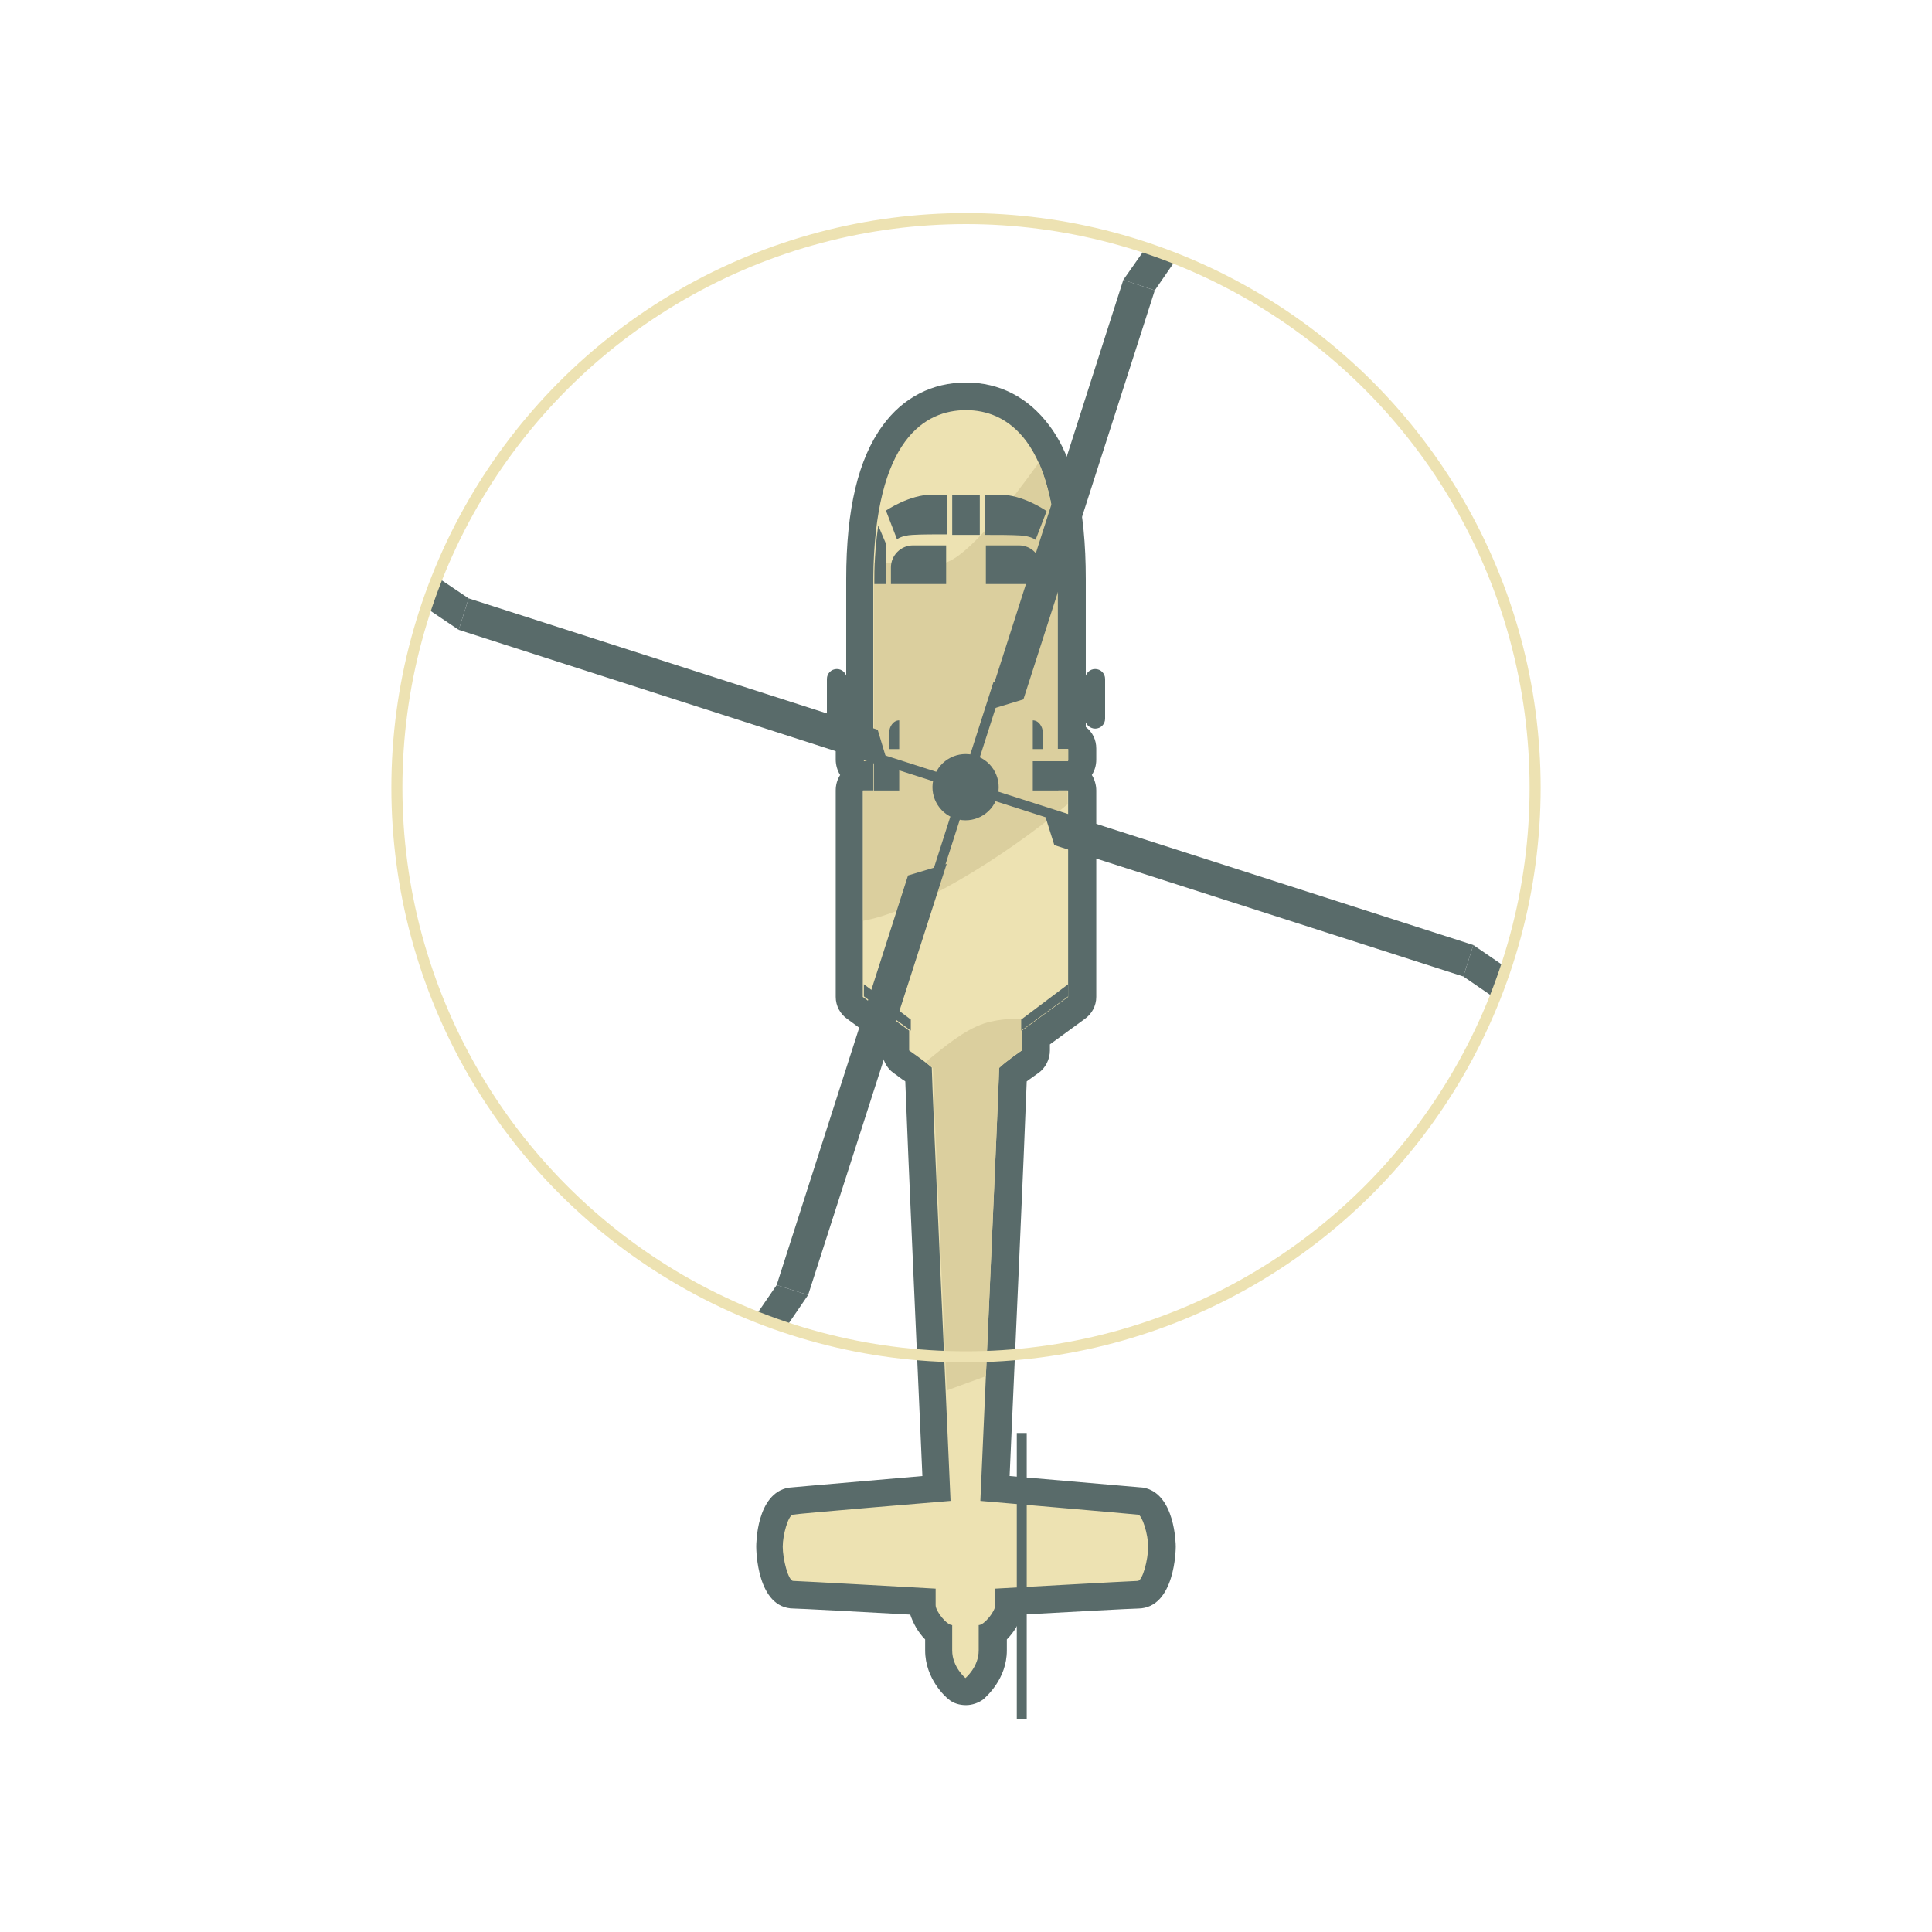 <?xml version="1.0" encoding="UTF-8" standalone="no"?>
<!-- Generator: Adobe Illustrator 21.1.0, SVG Export Plug-In . SVG Version: 6.00 Build 0)  -->

<svg
   xmlns:dc="http://purl.org/dc/elements/1.1/"
   xmlns:cc="http://creativecommons.org/ns#"
   xmlns:rdf="http://www.w3.org/1999/02/22-rdf-syntax-ns#"
   xmlns:svg="http://www.w3.org/2000/svg"
   xmlns="http://www.w3.org/2000/svg"
   xmlns:sodipodi="http://sodipodi.sourceforge.net/DTD/sodipodi-0.dtd"
   xmlns:inkscape="http://www.inkscape.org/namespaces/inkscape"
   version="1.1"
   id="Layer_1"
   x="0px"
   y="0px"
   viewBox="0 0 70 70"
   xml:space="preserve"
   inkscape:version="0.91pre4 r13712"
   sodipodi:docname="yanshuf.svg"
   width="70"
   height="70"><defs
     id="defs91" /><sodipodi:namedview
     pagecolor="#ffffff"
     bordercolor="#666666"
     borderopacity="1"
     objecttolerance="10"
     gridtolerance="10"
     guidetolerance="10"
     inkscape:pageopacity="0"
     inkscape:pageshadow="2"
     inkscape:window-width="1280"
     inkscape:window-height="961"
     id="namedview89"
     showgrid="false"
     inkscape:zoom="0.70238095"
     inkscape:cx="141"
     inkscape:cy="168"
     inkscape:window-x="-8"
     inkscape:window-y="-8"
     inkscape:window-maximized="1"
     inkscape:current-layer="Layer_1" /><style
     type="text/css"
     id="style3">
	.st0{fill:#EDE2B2;}
	.st1{fill:#596B6A;}
	.st2{fill:#DBCF9E;}
	.st3{fill:none;stroke:#EDE2B2;stroke-width:2;stroke-miterlimit:10;}
  .iaf {
		transform-box: fill-box;
		animation: 1s rot infinite linear;
		transform-origin: center;
	}
	@keyframes rot {
		from { transform: rotate(360deg) }
	}
</style><g
     id="g4221"
     transform="matrix(0.2,0,0,0.2,28,28)"><g
       transform="translate(-107,-134.3)"
       id="g5"><g
         id="g7"><path
           style="fill:#ede2b2"
           inkscape:connector-curvature="0"
           id="path9"
           d="m 142,300.8 c -0.6,0 -1.1,-0.2 -1.6,-0.6 -0.3,-0.3 -3.3,-2.8 -3.3,-6.9 l 0,-3.1 c -1.7,-1.3 -3,-3.6 -3,-5.1 l 0,-0.6 c -9.7,-0.5 -22.5,-1.2 -23.3,-1.2 -4.2,0 -4.4,-8.7 -4.4,-8.8 0,-0.1 0.2,-7.6 3.8,-8.2 0.7,-0.1 17.2,-1.5 26.4,-2.3 -0.5,-12.3 -2.9,-66.1 -3.2,-75 -1.1,-0.8 -2.5,-1.9 -3.1,-2.3 -0.7,-0.5 -1.1,-1.2 -1.1,-2.1 l 0,-2.4 -7.3,-5.4 c -0.6,-0.5 -1,-1.2 -1,-2 l 0,-37.4 c 0,-1.2 0.8,-2.1 1.9,-2.4 l 0,-0.7 c -1.1,-0.3 -1.9,-1.3 -1.9,-2.4 l 0,-2 c 0,-1.2 0.8,-2.1 1.9,-2.4 l 0,-28.3 c 0,-12.4 2.5,-33.1 19.1,-33.1 16.6,0 19.1,20.7 19.1,33.1 l 0,28.3 c 1.1,0.3 1.9,1.3 1.9,2.4 l 0,2 c 0,1.2 -0.8,2.1 -1.9,2.4 l 0,0.7 c 1.1,0.3 1.9,1.3 1.9,2.4 l 0,37.4 c 0,0.8 -0.4,1.5 -1,2 l -7.3,5.4 0,2.4 c 0,0.8 -0.4,1.6 -1.1,2.1 -0.6,0.4 -2,1.4 -3.1,2.3 -0.3,9 -2.7,62.7 -3.2,75 9.2,0.8 25.7,2.2 26.4,2.3 3.6,0.6 3.8,8.1 3.8,8.2 0,0.1 -0.2,8.8 -4.4,8.8 -0.8,0 -13.6,0.7 -23.2,1.2 l 0,0.6 c 0,1.5 -1.3,3.8 -3,5.1 l 0,3.1 c 0,4.1 -2.9,6.6 -3.3,6.9 -0.4,0.4 -1,0.6 -1.5,0.6 z"
           class="st0" /><path
           style="fill:#596b6a"
           inkscape:connector-curvature="0"
           id="path11"
           d="m 142,68.6 c 7.2,0 16.6,5.1 16.6,30.6 0,11.7 0,22.5 0,30.8 l 1.9,0 0,2 -1.9,0 c 0,2 0,3.9 0,5.5 l 1.9,0 0,35.1 0,2.3 -8.4,6.1 0,3.6 c 0,0 -2.9,2 -4.1,3.1 0,2.5 -3.4,78.5 -3.4,78.5 0,0 27.9,2.4 28.6,2.5 0.7,0.1 1.8,3.5 1.8,5.8 0,2.3 -1,6.2 -1.9,6.2 -0.9,0 -25.8,1.4 -25.8,1.4 0,0 0,1.9 0,3 0,1.1 -2,3.6 -3,3.6 0,2 0,3.4 0,4.6 0,3 -2.4,5 -2.4,5 0,0 -2.4,-2 -2.4,-5 0,-1.2 0,-2.6 0,-4.6 -1,0 -3,-2.5 -3,-3.6 0,-1.1 0,-3 0,-3 0,0 -24.9,-1.4 -25.8,-1.4 -0.9,0 -1.9,-4 -1.9,-6.2 0,-2.2 1,-5.6 1.8,-5.8 0.8,-0.2 28.6,-2.5 28.6,-2.5 0,0 -3.4,-76 -3.4,-78.5 -1.2,-1.1 -4.1,-3.1 -4.1,-3.1 l 0,-3.6 -8.4,-6.1 0,-2.3 0,-35.1 1.9,0 c 0,-1.6 0,-3.5 0,-5.5 l -1.9,0 0,-2 1.9,0 c 0,-8.3 0,-19.1 0,-30.8 0.2,-25.5 9.5,-30.6 16.8,-30.6 m 0,-5 c -6.1,0 -11.4,2.7 -15.1,7.8 -4.4,6 -6.6,15.1 -6.6,27.8 l 0,26.8 c -1.1,0.9 -1.9,2.3 -1.9,3.9 l 0,2 c 0,1 0.3,2 0.8,2.8 -0.5,0.8 -0.8,1.7 -0.8,2.8 l 0,35.1 0,2.3 c 0,1.6 0.8,3.1 2.1,4 l 6.3,4.6 0,1.1 c 0,1.6 0.8,3.2 2.1,4.1 0.6,0.4 1.3,1 2.1,1.5 0.4,11.1 2.4,55.7 3.1,71.5 -23.4,2 -24,2.1 -24.2,2.1 -5.9,1 -5.9,10.3 -5.9,10.7 0,0.5 0.1,11.2 6.8,11.2 1,0 11.9,0.6 21.1,1.1 0.5,1.5 1.4,3.2 2.7,4.5 l 0,2 c 0,5.2 3.8,8.5 4.2,8.8 0.9,0.8 2.1,1.1 3.2,1.1 1.1,0 2.3,-0.4 3.2,-1.1 0.4,-0.4 4.2,-3.6 4.2,-8.8 l 0,-2 c 1.3,-1.3 2.3,-3 2.7,-4.5 9.2,-0.5 20,-1.1 21.1,-1.1 6.7,-0.1 6.8,-10.8 6.8,-11.2 0,-0.4 -0.1,-9.7 -5.9,-10.7 -0.2,0 -0.9,-0.1 -24.2,-2.1 0.7,-15.7 2.7,-60.3 3.1,-71.5 0.7,-0.5 1.5,-1.1 2.1,-1.5 1.3,-0.9 2.1,-2.5 2.1,-4.1 l 0,-1.1 6.3,-4.6 c 1.3,-0.9 2.1,-2.4 2.1,-4 l 0,-2.3 0,-35.1 c 0,-1 -0.3,-2 -0.8,-2.8 0.5,-0.8 0.8,-1.7 0.8,-2.8 l 0,-2 c 0,-1.6 -0.7,-3 -1.9,-3.9 l 0,-26.8 c 0,-12.7 -2.1,-21.8 -6.6,-27.8 -3.8,-5.1 -9,-7.8 -15.1,-7.8 l 0,0 z"
           class="st1" /></g><path
         style="fill:#dbcf9e"
         inkscape:connector-curvature="0"
         id="path13"
         d="m 160.5,137.5 -1.9,0 c 0,-1.6 0,-3.5 0,-5.5 l 1.9,0 0,-2 -1.9,0 c 0,-8.3 0,-19.1 0,-30.8 0,-9.7 -1.4,-16.4 -3.4,-21.1 -5,7 -13,17.3 -17.2,18.2 -2.1,0.4 -6.9,0.2 -12.6,-0.1 0,1 -0.1,2 -0.1,3 0,11.7 0,22.5 0,30.8 l -1.9,0 0,2 1.9,0 c 0,2 0,3.9 0,5.5 l -1.9,0 0,23.6 c 9.2,-1.6 25,-11.1 37,-21.1 l 0,-2.5 z"
         class="st2" /><path
         style="fill:#dbcf9e"
         inkscape:connector-curvature="0"
         id="path15"
         d="m 152.1,184.6 0,-3.6 2.9,-2.1 c -3.4,-0.2 -6.9,-0.1 -9.7,0.8 -3.6,1.2 -7.1,4.1 -10.6,7 0.5,0.4 1,0.8 1.3,1.1 0,1.7 1.5,35.7 2.5,58.4 l 7.1,-2.6 c 1,-22.6 2.4,-54.2 2.4,-55.8 1.2,-1.2 4.1,-3.2 4.1,-3.2 z"
         class="st2" /><rect
         style="fill:#596b6a"
         id="rect17"
         height="51.8"
         width="1.8"
         class="st1"
         y="253.9"
         x="151.2" /><path
         style="fill:#596b6a"
         inkscape:connector-curvature="0"
         id="path19"
         d="m 125.4,137.5 4.5,0 0,-12.7 c -1.1,0 -1.8,1.2 -1.8,2.1 0,0.9 0,5.2 0,5.2 l -2.8,0 0,5.4 z"
         class="st1" /><polygon
         style="fill:#596b6a"
         id="polygon21"
         points="123.5,174.8 132,181 132,179 123.5,172.6 "
         class="st1" /><path
         style="fill:#596b6a"
         inkscape:connector-curvature="0"
         id="path23"
         d="m 118.6,126.3 0,0 c -1,0 -1.8,-0.8 -1.8,-1.8 l 0,-7.2 c 0,-1 0.8,-1.8 1.8,-1.8 l 0,0 c 1,0 1.8,0.8 1.8,1.8 l 0,7.2 c 0,0.9 -0.8,1.8 -1.8,1.8 z"
         class="st1" /><path
         style="fill:#596b6a"
         inkscape:connector-curvature="0"
         id="path25"
         d="m 138.4,100.1 0,-7 c -0.1,0 -0.2,0 -0.3,0 l -5.7,0 c -2.2,0 -4,1.8 -4,4 l 0,3 10,0 z"
         class="st1" /><path
         style="fill:#596b6a"
         inkscape:connector-curvature="0"
         id="path27"
         d="m 125.4,100.1 2.1,0 0,-7.3 -1.4,-3.3 c -0.4,2.8 -0.7,6.1 -0.7,9.7 0,0.3 0,0.6 0,0.9 z"
         class="st1" /><path
         style="fill:#596b6a"
         inkscape:connector-curvature="0"
         id="path29"
         d="m 158.6,137.5 -4.5,0 0,-12.7 c 1.1,0 1.8,1.2 1.8,2.1 0,0.9 0,5.2 0,5.2 l 2.8,0 0,5.4 z"
         class="st1" /><rect
         style="fill:#dbcf9e"
         id="rect31"
         height="2.2"
         width="8.5"
         class="st2"
         y="130"
         x="123.5" /><rect
         style="fill:#dbcf9e"
         id="rect33"
         height="2.2"
         width="8.5"
         class="st2"
         y="130"
         x="152" /><polygon
         style="fill:#596b6a"
         id="polygon35"
         points="160.5,174.8 152,181 152,179 160.5,172.6 "
         class="st1" /><path
         style="fill:#596b6a"
         inkscape:connector-curvature="0"
         id="path37"
         d="m 165.4,126.3 0,0 c 1,0 1.8,-0.8 1.8,-1.8 l 0,-7.2 c 0,-1 -0.8,-1.8 -1.8,-1.8 l 0,0 c -1,0 -1.8,0.8 -1.8,1.8 l 0,7.2 c -0.1,0.9 0.8,1.8 1.8,1.8 z"
         class="st1" /><path
         style="fill:#596b6a"
         inkscape:connector-curvature="0"
         id="path39"
         d="m 145.6,100.1 0,-7 c 0.1,0 0.2,0 0.3,0 l 5.7,0 c 2.2,0 4,1.8 4,4 l 0,3 -10,0 z"
         class="st1" /><path
         style="fill:#596b6a"
         inkscape:connector-curvature="0"
         id="path41"
         d="m 158.6,100.1 -2.1,0 0,-7.3 1.4,-3.3 c 0.4,2.8 0.7,6.1 0.7,9.7 0,0.3 0,0.6 0,0.9 z"
         class="st1" /><g
         id="g43" class="iaf"><circle
           style="fill:#596b6a"
           r="6"
           id="ellipse45"
           cy="137"
           cx="142"
           class="st1"
           transform="matrix(0.305,-0.952,0.952,0.305,-31.81,230.305)" /><rect
           style="fill:#596b6a"
           id="rect47"
           height="1.8"
           width="39.5"
           class="st1"
           transform="matrix(0.952,0.305,-0.305,0.952,48.634,-36.829)"
           y="136"
           x="122.2" /><g
           id="g49"><g
             id="g51"><polygon
               style="fill:#596b6a"
               id="polygon53"
               points="233.9,165.5 232.1,171.2 158,147.4 155.8,140.4 "
               class="st1" /><polygon
               style="fill:#596b6a"
               id="polygon55"
               points="232.1,171.2 237.8,175.1 239.6,169.4 233.9,165.5 "
               class="st1" /></g><g
             id="g57"><polygon
               style="fill:#596b6a"
               id="polygon59"
               points="50.1,108.4 51.9,102.7 126,126.5 128.1,133.5 "
               class="st1" /><polygon
               style="fill:#596b6a"
               id="polygon61"
               points="51.9,102.7 46.1,98.8 44.3,104.5 50.1,108.4 "
               class="st1" /></g></g><rect
           style="fill:#596b6a"
           id="rect63"
           height="1.8"
           width="39.5"
           class="st1"
           transform="matrix(0.305,-0.952,0.952,0.305,-31.81,230.305)"
           y="136"
           x="122.2" /><g
           id="g65"><g
             id="g67"><polygon
               style="fill:#596b6a"
               id="polygon69"
               points="170.5,45 176.2,46.9 152.4,121 145.5,123.1 "
               class="st1" /><polygon
               style="fill:#596b6a"
               id="polygon71"
               points="176.2,46.9 180.2,41.1 174.5,39.3 170.5,45 "
               class="st1" /></g><g
             id="g73"><polygon
               style="fill:#596b6a"
               id="polygon75"
               points="113.4,228.9 107.7,227.1 131.5,152.9 138.5,150.8 "
               class="st1" /><polygon
               style="fill:#596b6a"
               id="polygon77"
               points="107.7,227.1 103.8,232.8 109.5,234.6 113.4,228.9 "
               class="st1" /></g></g></g><g
         id="g79"><path
           style="fill:#596b6a"
           inkscape:connector-curvature="0"
           id="path81"
           d="m 138.5,83.9 c -0.8,0 -1.7,0 -2.6,0 -4.2,0 -8.4,2.9 -8.4,2.9 l 2,5.2 c 0,0 0.8,-0.7 2.8,-0.8 1.6,-0.1 4.1,-0.1 6.3,-0.1 l 0,-7.2 z"
           class="st1" /><path
           style="fill:#596b6a"
           inkscape:connector-curvature="0"
           id="path83"
           d="m 148.1,83.9 c -0.9,0 -1.8,0 -2.6,0 l 0,7.3 c 2.2,0 4.7,0 6.3,0.1 2,0.1 2.8,0.8 2.8,0.8 l 2,-5.2 c -0.1,-0.1 -4.3,-3 -8.5,-3 z"
           class="st1" /><path
           style="fill:#596b6a"
           inkscape:connector-curvature="0"
           id="path85"
           d="m 144.5,83.9 c -1.4,0 -2.5,0 -2.5,0 0,0 -1.1,0 -2.5,0 l 0,7.3 c 1,0 1.8,0 2.5,0 0.7,0 1.5,0 2.5,0 l 0,-7.3 z"
           class="st1" /></g><circle
         style="fill:none;stroke:#ede2b2;stroke-width:2;stroke-miterlimit:10"
         id="circle87"
         r="103.1"
         cy="137"
         cx="142"
         class="st3" /></g></g></svg>